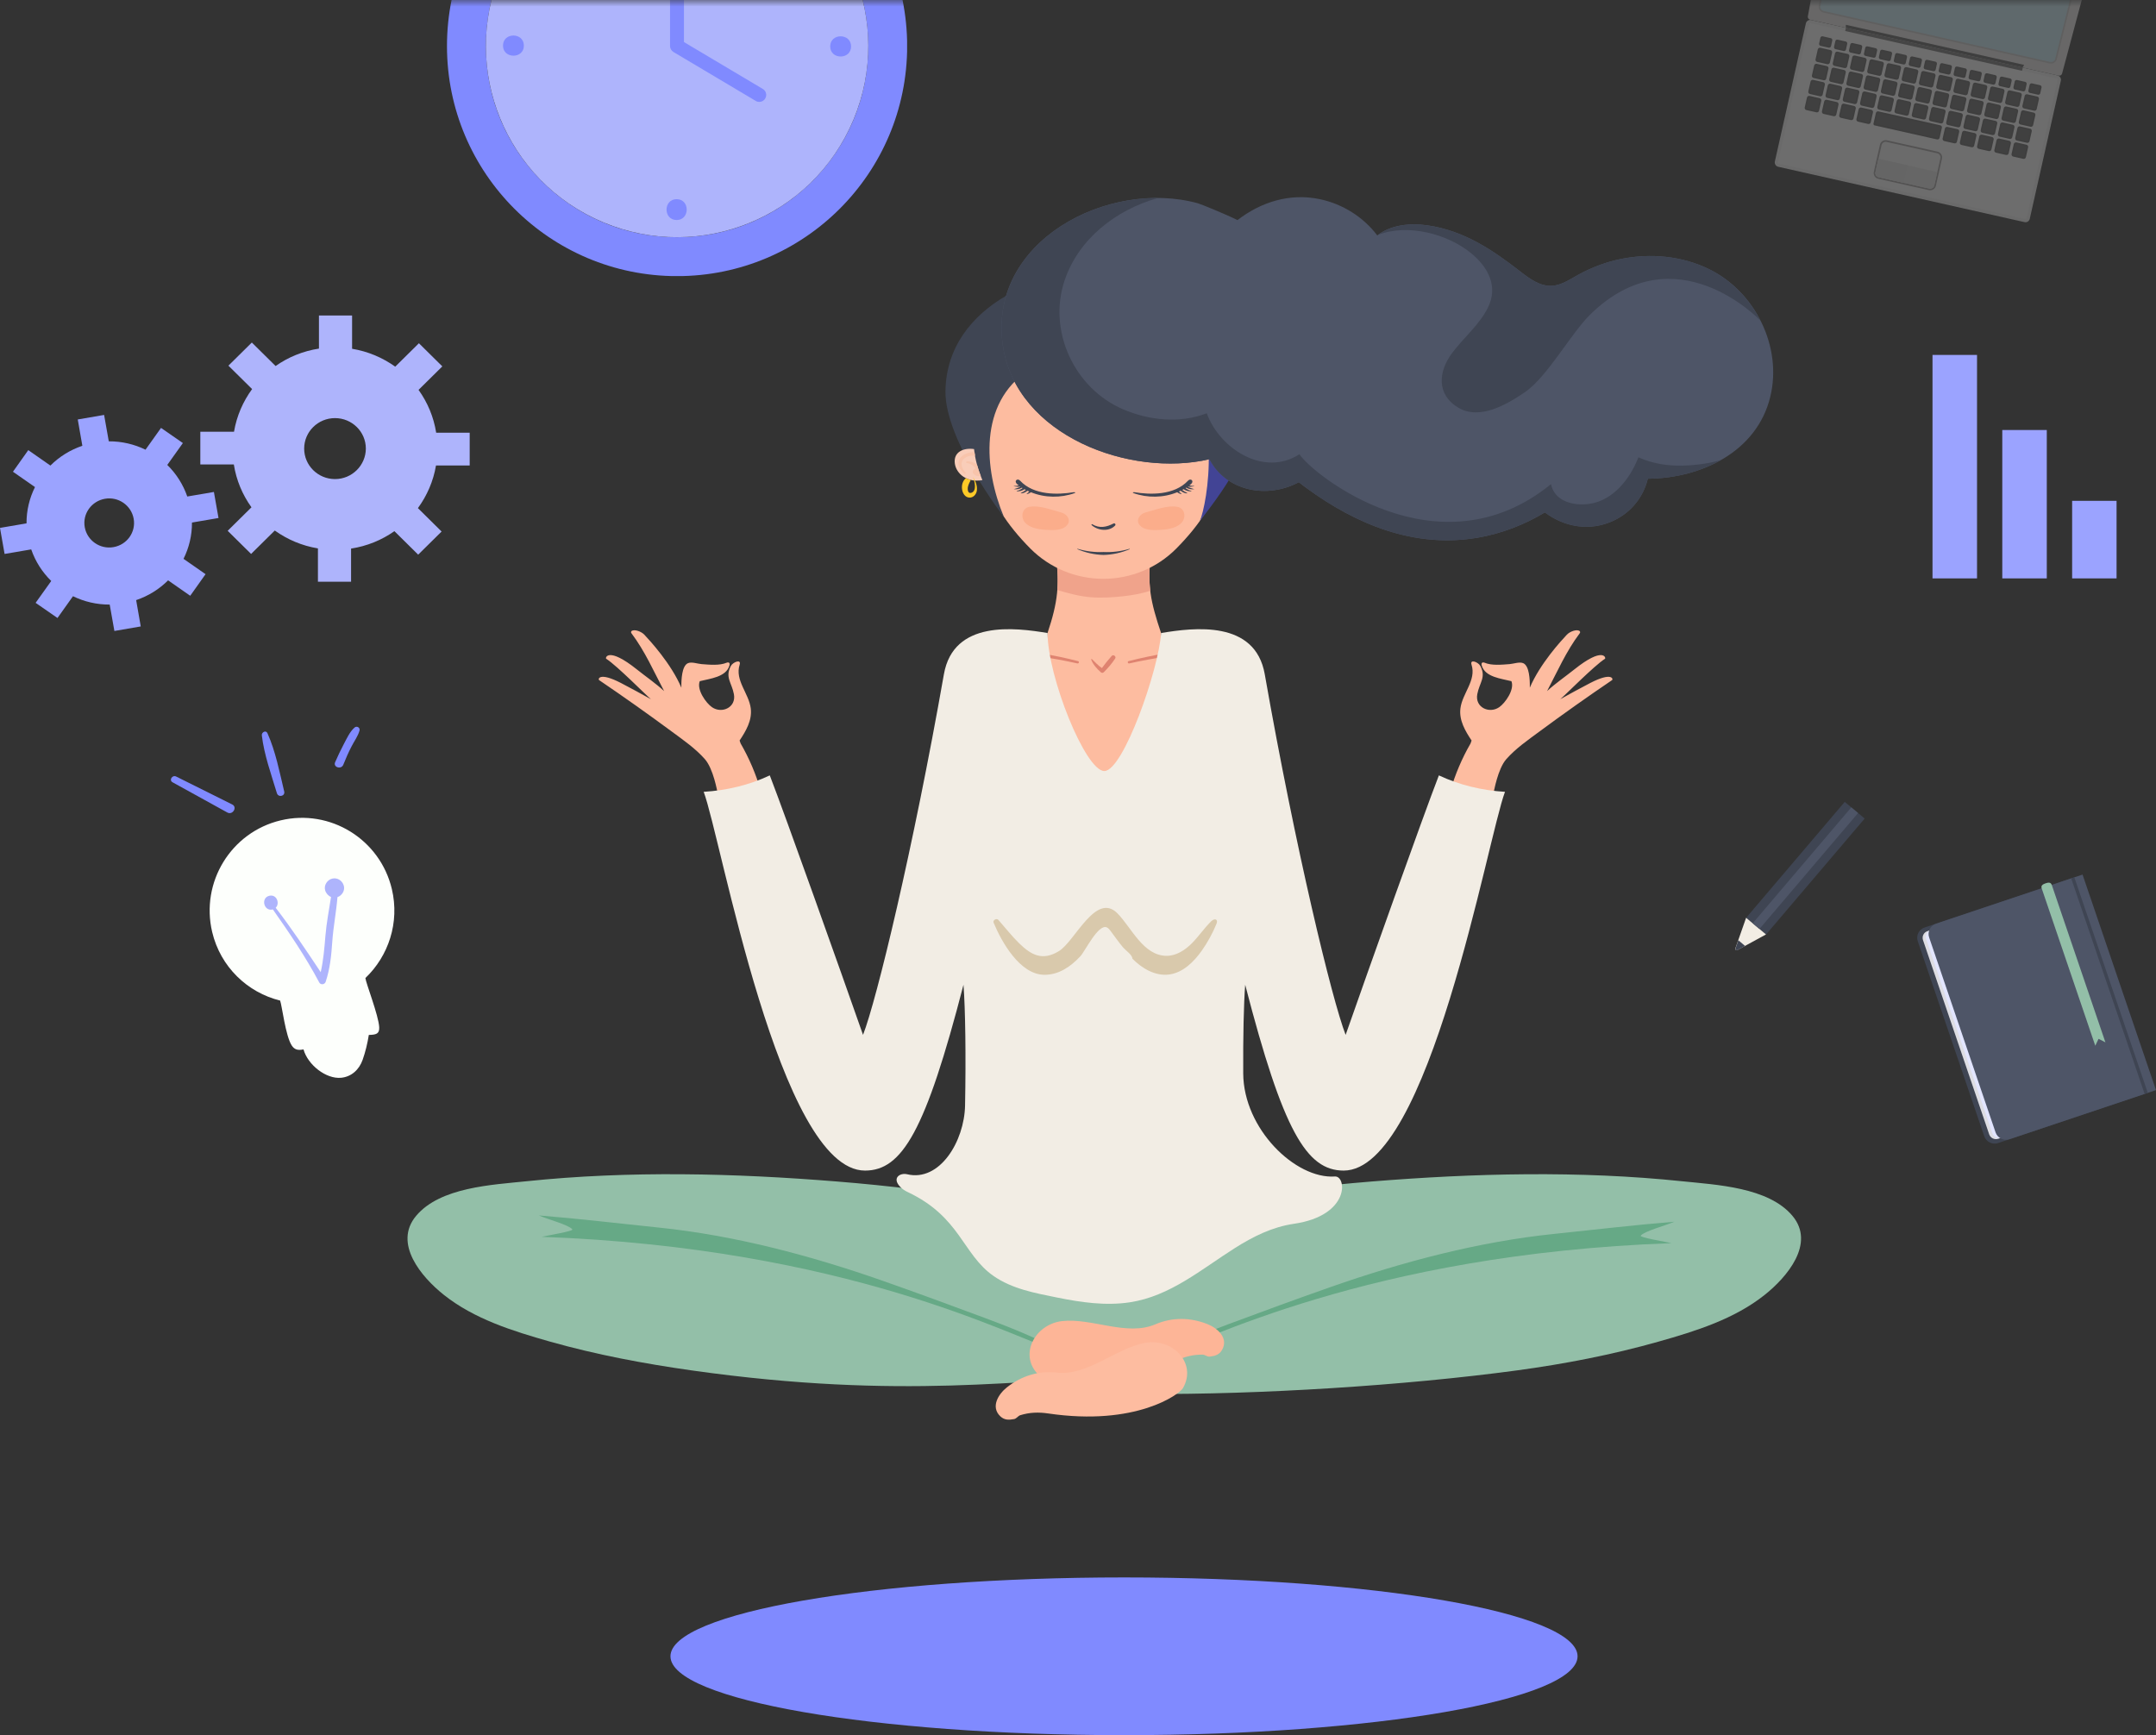 <svg width="164" height="132" viewBox="0 0 164 132" fill="none" xmlns="http://www.w3.org/2000/svg">
<rect x="0" y="0" width="164" height="132" fill="#333333" stroke="none"/>
<mask id="mask0_1006_9019" style="mask-type:alpha" maskUnits="userSpaceOnUse" x="-4" y="0" width="177" height="210">
<rect x="-4" width="176.435" height="210" rx="10" fill="#8E97FD"/>
</mask>
<g mask="url(#mask0_1006_9019)">
<g clip-path="url(#clip0_1006_9019)">
<path d="M150.386 27H147V44H150.386V27Z" fill="#9BA3FF"/>
<path d="M155.693 32.714H152.307V44H155.693V32.714Z" fill="#9BA3FF"/>
<path d="M161.007 38.1H157.621V44H161.007V38.1Z" fill="#9BA3FF"/>
</g>
<g clip-path="url(#clip1_1006_9019)">
<path d="M85.5 132C104.554 132 120 129.314 120 126C120 122.686 104.554 120 85.5 120C66.446 120 51 122.686 51 126C51 129.314 66.446 132 85.5 132Z" fill="#808AFF"/>
</g>
<path d="M79.682 48.156C79.682 48.156 78.33 63.097 83.928 62.871C89.934 62.627 88.319 48.156 88.319 48.156C87.534 45.824 87.221 44.441 87.573 41.994H80.281C80.633 44.441 80.463 45.824 79.682 48.156Z" fill="#FDBCA0"/>
<path d="M80.427 44.884C81.255 45.132 82.088 45.36 82.951 45.432C83.769 45.501 84.609 45.448 85.423 45.36C86.101 45.285 86.824 45.164 87.501 44.939C87.394 44.052 87.41 43.139 87.576 41.99H80.284C80.444 43.116 80.493 44.016 80.427 44.884Z" fill="#F0A38B"/>
<path d="M83.928 44.033C86.009 44.033 88.012 43.211 89.478 41.73C91.223 39.968 92.591 38.004 92.992 35.698C93.506 32.736 92.507 29.777 90.325 27.396H77.529C75.347 29.774 74.347 32.736 74.862 35.698C75.262 38.004 76.633 39.968 78.376 41.73C79.844 43.207 81.847 44.033 83.928 44.033Z" fill="#FDBCA0"/>
<path d="M84.564 49.898C84.3 50.188 84.052 50.505 83.818 50.821C83.534 50.626 83.31 50.388 83.062 50.143C83.039 50.12 82.994 50.143 83.004 50.175C83.144 50.56 83.437 50.873 83.736 51.141C83.801 51.197 83.893 51.203 83.958 51.141C84.274 50.831 84.583 50.469 84.827 50.097C84.931 49.944 84.691 49.758 84.564 49.898Z" fill="#DF8370"/>
<path d="M91.605 49.327C89.66 49.494 87.742 49.81 85.85 50.293C85.736 50.322 85.785 50.495 85.899 50.469C87.781 50.051 89.683 49.768 91.605 49.637C91.806 49.624 91.803 49.311 91.605 49.327Z" fill="#DF8370"/>
<path d="M76.249 49.327C78.193 49.494 80.112 49.81 82.004 50.293C82.118 50.322 82.069 50.495 81.955 50.469C80.073 50.051 78.171 49.768 76.249 49.637C76.05 49.624 76.05 49.311 76.249 49.327Z" fill="#DF8370"/>
<path d="M76.584 22.47C73.865 24.029 71.95 26.486 71.918 29.787C71.885 33.509 76.412 39.437 76.35 39.29C74.845 35.669 74.451 30.684 78.206 28.189C78.581 27.941 79.05 27.797 79.385 27.507C79.375 25.54 78.291 23.635 76.584 22.47Z" fill="#3F4553"/>
<path d="M91.005 22.47C93.724 24.029 95.639 26.486 95.672 29.787C95.704 33.509 93.48 36.82 91.265 39.632C91.829 38.406 93.135 30.681 89.38 28.189C89.005 27.941 88.536 27.797 88.201 27.507C88.214 25.54 89.302 23.635 91.005 22.47Z" fill="#424495"/>
<path d="M130.05 20.5C127.973 19.466 125.546 19.244 123.286 19.704C122.192 19.926 121.156 20.314 120.169 20.839C119.515 21.185 118.851 21.681 118.088 21.739C117.164 21.808 116.353 21.204 115.665 20.669C113.529 19.006 111.357 17.548 108.608 17.146C107.279 16.951 105.794 17.094 104.765 17.91C103.71 16.514 102.137 15.519 100.404 15.153C98.112 14.671 95.933 15.359 94.132 16.742C93.116 16.243 91.338 15.525 91.113 15.463C84.339 13.597 75.09 18.331 76.288 26.313C77.317 33.173 85.99 36.344 91.999 34.935C93.295 37.391 96.402 37.962 98.796 36.683C98.978 36.824 99.16 36.964 99.346 37.101C103.166 39.906 107.612 41.73 112.412 40.901C114.236 40.585 115.942 39.926 117.512 38.98C119.004 40.102 120.967 40.458 122.775 39.59C124.12 38.947 125.022 37.76 125.344 36.416C125.367 36.416 125.39 36.416 125.413 36.416C129.406 36.367 133.639 34.38 134.659 30.188C135.587 26.378 133.522 22.226 130.05 20.5Z" fill="#4E5567"/>
<path d="M111.897 19.257C113.21 20.33 113.988 21.802 113.171 23.423C112.506 24.744 111.311 25.706 110.441 26.877C109.422 28.247 109.246 30.006 110.917 31.007C112.562 31.992 114.623 30.766 115.994 29.836C117.688 28.685 119.505 25.354 120.964 23.925C127.445 17.58 133.88 24.362 133.906 24.385C133.066 22.735 131.724 21.335 130.05 20.5C127.972 19.466 125.546 19.244 123.286 19.704C122.192 19.926 121.156 20.314 120.169 20.839C119.515 21.185 118.85 21.681 118.088 21.739C117.163 21.808 116.352 21.204 115.665 20.669C113.529 19.006 111.357 17.548 108.608 17.146C107.308 16.957 105.859 17.094 104.833 17.864C107.071 16.993 110.103 17.786 111.897 19.257Z" fill="#3F4553"/>
<path d="M129.158 35.339C127.572 35.525 126.087 35.437 124.628 34.788C123.999 36.422 122.713 38.073 120.895 38.331C119.674 38.504 118.231 38.122 117.981 36.827C109.396 43.828 99.772 36.018 98.844 34.553C96.167 36.302 92.793 34.168 91.793 31.438C89.755 32.231 87.403 31.986 85.423 31.134C81.733 29.552 79.688 25.191 80.978 21.342C82.052 18.142 84.915 15.953 88.087 15.062C81.903 15.026 75.262 19.476 76.288 26.313C77.317 33.173 85.987 36.344 91.999 34.935C93.295 37.391 96.402 37.962 98.795 36.683C98.978 36.824 99.16 36.964 99.346 37.101C103.166 39.906 107.611 41.73 112.412 40.901C114.235 40.585 115.942 39.926 117.512 38.98C119.003 40.102 120.967 40.458 122.775 39.59C124.12 38.947 125.022 37.76 125.344 36.416C125.367 36.416 125.39 36.416 125.413 36.416C127.318 36.393 129.275 35.927 130.916 34.994C130.34 35.166 129.741 35.271 129.158 35.339Z" fill="#3F4553"/>
<path d="M81.642 37.447C80.502 37.636 78.649 37.698 77.597 36.569C77.389 36.344 77.105 36.599 77.366 36.824C77.408 36.859 77.451 36.892 77.493 36.925C77.369 36.961 77.239 36.977 77.102 36.967C77.099 36.967 77.099 36.97 77.102 36.974C77.268 37.029 77.438 37.045 77.604 37.013C77.607 37.016 77.61 37.019 77.614 37.019C77.47 37.114 77.298 37.153 77.128 37.209C77.125 37.209 77.125 37.212 77.128 37.215C77.337 37.235 77.555 37.209 77.728 37.098C77.747 37.111 77.766 37.117 77.786 37.13C77.656 37.231 77.509 37.306 77.343 37.346C77.327 37.349 77.33 37.375 77.346 37.375C77.558 37.385 77.76 37.333 77.929 37.215C77.965 37.235 78.004 37.251 78.04 37.27C77.92 37.359 77.796 37.437 77.656 37.502C77.643 37.509 77.649 37.532 77.662 37.532C77.848 37.538 78.011 37.443 78.157 37.333C78.203 37.355 78.249 37.372 78.297 37.391C78.236 37.453 78.164 37.512 78.096 37.571C78.086 37.58 78.096 37.593 78.109 37.593C78.226 37.564 78.333 37.515 78.424 37.447C79.47 37.877 80.694 37.89 81.743 37.512C81.854 37.466 81.769 37.427 81.642 37.447Z" fill="#3F4553"/>
<path d="M86.322 37.447C87.462 37.636 89.315 37.698 90.367 36.569C90.575 36.344 90.859 36.599 90.598 36.824C90.556 36.859 90.513 36.892 90.471 36.925C90.598 36.961 90.725 36.977 90.862 36.967C90.865 36.967 90.865 36.97 90.862 36.974C90.696 37.029 90.526 37.045 90.36 37.013C90.357 37.016 90.354 37.019 90.35 37.019C90.494 37.114 90.666 37.153 90.836 37.209C90.839 37.209 90.839 37.212 90.836 37.215C90.627 37.235 90.409 37.209 90.237 37.098C90.217 37.111 90.198 37.117 90.178 37.13C90.308 37.231 90.455 37.306 90.621 37.346C90.637 37.349 90.634 37.375 90.618 37.375C90.406 37.385 90.204 37.333 90.035 37.215C89.999 37.235 89.96 37.251 89.924 37.27C90.044 37.359 90.168 37.437 90.308 37.502C90.321 37.509 90.315 37.532 90.302 37.532C90.116 37.538 89.953 37.443 89.807 37.333C89.761 37.355 89.716 37.372 89.67 37.391C89.732 37.453 89.803 37.512 89.872 37.571C89.882 37.58 89.872 37.593 89.859 37.593C89.742 37.564 89.634 37.515 89.543 37.447C88.497 37.877 87.273 37.89 86.221 37.512C86.114 37.466 86.195 37.427 86.322 37.447Z" fill="#3F4553"/>
<path d="M84.7 39.825C84.166 40.102 83.635 40.213 83.085 39.88C83.046 39.857 83 39.913 83.036 39.946C83.508 40.366 84.348 40.474 84.821 39.981C84.899 39.897 84.801 39.773 84.7 39.825Z" fill="#3F4553"/>
<path d="M85.921 41.749C85.254 41.948 84.596 42.023 83.945 41.994C83.293 42.023 82.635 41.948 81.968 41.749C81.951 41.743 81.938 41.772 81.955 41.779C82.596 42.053 83.27 42.2 83.945 42.216C84.619 42.2 85.293 42.053 85.934 41.779C85.951 41.772 85.938 41.746 85.921 41.749Z" fill="#3F4553"/>
<path d="M80.883 39.045C80.828 39.019 80.769 38.996 80.71 38.98C79.965 38.787 79.082 38.422 78.304 38.556C77.753 38.65 77.626 39.319 77.939 39.714C78.274 40.138 78.932 40.259 79.44 40.298C79.952 40.337 80.753 40.392 81.134 39.991C81.479 39.629 81.245 39.221 80.883 39.045Z" fill="#FBAD8B"/>
<path d="M86.979 39.045C87.035 39.019 87.093 38.996 87.152 38.98C87.898 38.787 88.78 38.422 89.559 38.556C90.109 38.65 90.236 39.319 89.924 39.714C89.588 40.138 88.93 40.259 88.422 40.298C87.911 40.337 87.11 40.392 86.729 39.991C86.383 39.629 86.621 39.221 86.979 39.045Z" fill="#FBAD8B"/>
<path d="M74.093 34.162C73.321 34.047 72.494 34.367 72.634 35.284C72.745 36.014 73.53 36.742 74.728 36.523C74.403 35.767 74.178 34.971 74.093 34.162Z" fill="#F9CDB9"/>
<path d="M73.347 34.879C73.559 34.703 73.888 34.625 74.171 34.671C74.155 34.583 74.145 34.491 74.132 34.403C73.745 34.367 73.289 34.527 73.067 34.808C72.722 35.248 72.983 35.737 73.364 36.038C73.419 36.083 73.497 36.011 73.445 35.956C73.168 35.662 72.976 35.189 73.347 34.879Z" fill="#F8C4AB"/>
<path d="M74.324 35.369C74.123 35.186 73.859 35.085 73.556 35.098C73.487 35.101 73.461 35.215 73.54 35.225C73.816 35.264 74.054 35.408 74.201 35.63C74.031 35.721 73.907 35.92 74.08 36.083C74.217 36.214 74.419 36.243 74.611 36.223C74.504 35.943 74.403 35.659 74.324 35.369Z" fill="#F8C4AB"/>
<path d="M74.025 36.311C74.022 36.308 74.015 36.311 74.019 36.315C74.142 36.621 74.318 37.339 73.895 37.486C73.611 37.584 73.585 37.218 73.628 37.026C73.667 36.85 73.764 36.667 73.846 36.51C73.846 36.51 73.65 36.468 73.471 36.377C73.227 36.585 73.139 36.895 73.181 37.221C73.221 37.518 73.409 37.845 73.745 37.854C74.044 37.864 74.26 37.606 74.305 37.332C74.357 36.977 74.214 36.602 74.025 36.311Z" fill="#FDCA27"/>
<path d="M136.345 92.492C134.515 90.309 130.555 90.133 127.956 89.862C120.143 89.047 112.132 89.249 104.315 89.882C100.424 90.198 96.551 90.671 92.695 91.294C89.904 91.748 86.788 92.064 84 92.958C81.212 92.064 78.096 91.745 75.305 91.294C71.452 90.668 67.576 90.195 63.684 89.882C55.868 89.249 47.853 89.047 40.044 89.862C37.448 90.133 33.485 90.309 31.655 92.492C29.886 94.599 32.068 97.153 33.749 98.494C36.071 100.347 39.018 101.26 41.832 102.06C45.365 103.058 48.98 103.736 52.615 104.252C68.882 106.548 77.715 104.855 86.218 104.751C86.543 105.165 86.85 105.596 87.13 106.043C95.75 106.098 106.823 105.41 115.382 104.252C119.02 103.759 122.631 103.061 126.165 102.06C128.982 101.264 131.926 100.35 134.248 98.494C135.928 97.153 138.111 94.599 136.345 92.492Z" fill="#93BFA8"/>
<path d="M124.803 94.002C125.074 93.656 126.712 93.229 127.357 92.942C124.318 93.187 121.267 93.552 118.235 93.865C112.467 94.459 106.693 95.989 101.228 97.904C98.613 98.82 96.004 99.783 93.405 100.748C91.347 101.512 89.312 102.347 87.38 103.387C87.677 103.296 87.973 103.205 88.269 103.117C91.35 102.21 103.905 95.408 127.152 94.57C126.614 94.452 124.699 94.136 124.803 94.002Z" fill="#66A986"/>
<path d="M43.538 93.523C43.268 93.177 41.63 92.749 40.985 92.462C44.024 92.707 47.075 93.072 50.107 93.385C55.875 93.979 61.649 95.509 67.114 97.424C69.729 98.341 72.338 99.303 74.936 100.269C76.995 101.032 79.03 101.867 80.961 102.908C80.665 102.816 80.369 102.725 80.072 102.637C76.992 101.73 64.437 94.928 41.19 94.09C41.724 93.973 43.639 93.656 43.538 93.523Z" fill="#66A986"/>
<path d="M91.859 100.735C90.549 100.21 89.165 100.197 87.892 100.742C85.716 101.678 83.049 100.243 80.789 100.5C78.708 100.739 77.441 103.11 79.034 104.624C79.418 104.989 83.28 106.392 89.4 103.534C90.071 103.221 90.725 103.042 91.484 103.051C91.66 103.055 91.826 103.221 92.012 103.201C92.409 103.152 92.735 103.081 92.956 102.696C93.477 101.789 92.608 101.035 91.859 100.735Z" fill="#FDB597"/>
<path d="M76.584 105.547C77.688 104.669 79.014 104.258 80.385 104.418C82.736 104.692 84.882 102.552 87.123 102.151C89.185 101.782 91.077 103.691 89.983 105.602C89.719 106.062 86.416 108.512 79.737 107.527C79.004 107.419 78.327 107.436 77.604 107.661C77.438 107.713 77.324 107.922 77.138 107.954C76.744 108.023 76.412 108.046 76.089 107.742C75.334 107.021 75.953 106.049 76.584 105.547Z" fill="#FDBCA0"/>
<path d="M120.967 51.956C120.214 52.345 119.423 52.782 118.684 53.19C119.075 52.87 121.243 50.658 122.087 50.113C122.178 50.055 121.963 49.158 119.745 50.932C119.084 51.461 118.303 51.996 117.681 52.573C118.472 51.069 119.133 49.546 120.169 48.169C120.211 48.114 120.198 48.052 120.162 48.009C119.951 47.843 119.42 48.032 119.182 48.287C118.759 48.737 117.15 50.479 116.368 52.315C116.381 51.686 116.326 50.665 115.88 50.456C115.6 50.322 115.134 50.498 114.834 50.521C114.245 50.564 113.473 50.648 112.923 50.413C112.841 50.381 112.636 50.355 112.711 50.626C112.962 51.513 114.199 51.624 114.968 51.819C115.228 52.452 114.496 53.49 114.033 53.803C113.281 54.315 112.183 53.813 112.372 52.808C112.538 51.924 113.066 51.523 112.6 50.655C112.447 50.368 111.789 50.107 111.936 50.57C112.314 51.754 111.229 52.749 111.089 53.894C110.978 54.801 111.457 55.607 111.939 56.334C111.91 56.409 111.887 56.484 111.861 56.556C111.206 57.691 110.698 58.889 110.33 60.141C111.17 60.419 113.639 60.242 113.629 60.223C113.639 60.242 113.926 58.487 114.583 57.747C115.303 56.934 116.209 56.308 117.075 55.669C118.895 54.322 120.745 53.014 122.621 51.741C122.729 51.673 122.641 51.092 120.967 51.956Z" fill="#FDBCA0"/>
<path d="M47.231 51.956C47.984 52.345 48.775 52.782 49.514 53.19C49.123 52.87 46.955 50.658 46.111 50.113C46.02 50.055 46.235 49.158 48.453 50.932C49.114 51.461 49.895 51.996 50.517 52.573C49.726 51.069 49.065 49.546 48.029 48.169C47.987 48.114 48 48.052 48.036 48.009C48.248 47.843 48.778 48.032 49.016 48.287C49.439 48.737 51.048 50.479 51.83 52.315C51.817 51.686 51.872 50.665 52.318 50.456C52.598 50.322 53.064 50.498 53.364 50.521C53.953 50.564 54.725 50.648 55.276 50.413C55.357 50.381 55.562 50.355 55.487 50.626C55.236 51.513 53.999 51.624 53.23 51.819C52.97 52.452 53.703 53.49 54.165 53.803C54.917 54.315 56.015 53.813 55.826 52.808C55.66 51.924 55.132 51.523 55.598 50.655C55.751 50.368 56.409 50.107 56.262 50.57C55.885 51.754 56.969 52.749 57.109 53.894C57.22 54.801 56.741 55.607 56.259 56.334C56.288 56.409 56.311 56.484 56.337 56.556C56.992 57.691 57.5 58.889 57.868 60.141C57.028 60.419 54.559 60.242 54.569 60.223C54.559 60.242 54.272 58.487 53.614 57.747C52.895 56.934 51.989 56.308 51.123 55.669C49.303 54.322 47.453 53.014 45.577 51.741C45.469 51.673 45.557 51.092 47.231 51.956Z" fill="#FDBCA0"/>
<path d="M109.451 58.986C108.23 62.141 104.088 73.787 102.358 78.726C101.329 76.083 98.548 64.61 96.206 51.291C95.477 47.151 90.816 47.742 88.322 48.156C88.143 50.935 85.449 58.641 84.003 58.657C82.557 58.641 79.691 51.48 79.685 48.156C77.194 47.742 72.53 47.151 71.8 51.291C69.456 64.61 66.677 76.087 65.648 78.726C63.916 73.787 59.776 62.141 58.555 58.986C56.989 59.727 55.256 60.135 53.527 60.236C54.865 63.801 59.285 89.05 65.798 89.05C68.622 89.05 70.41 86.046 73.289 74.915C73.432 76.775 73.481 80.347 73.409 84.102C73.357 86.806 71.491 89.931 68.993 89.328C68.488 89.207 67.83 89.588 68.456 90.267C68.625 90.453 68.843 90.59 69.068 90.694C73.058 92.586 73.214 95.415 75.568 97.062C76.992 98.057 78.744 98.37 80.414 98.709C82.225 99.075 84.091 99.349 85.935 99.072C88.999 98.612 91.38 96.56 93.917 94.955C95.334 94.058 96.773 93.34 98.437 93.095C102.72 92.466 102.436 89.438 101.541 89.5C98.541 89.706 94.591 85.876 94.568 81.662C94.552 78.856 94.607 76.367 94.718 74.915C97.597 86.046 99.385 89.05 102.208 89.05C108.722 89.05 113.141 63.801 114.48 60.236C112.75 60.135 111.018 59.724 109.451 58.986Z" fill="#F2EDE4"/>
<path d="M92.22 70.012C92.188 70.035 92.162 70.058 92.135 70.081C91.605 70.6 91.191 71.223 90.67 71.751C90.149 72.276 89.475 72.717 88.736 72.713C86.961 72.704 86.072 70.57 85.003 69.484C83.362 67.82 81.769 71.611 80.548 72.355C79.294 73.118 78.444 72.658 77.519 71.754C76.953 71.2 76.471 70.577 75.946 69.983C75.81 69.826 75.497 69.993 75.582 70.195C76.194 71.67 77.578 74.116 79.405 74.155C80.525 74.178 81.444 73.535 82.18 72.746C82.541 72.358 83.538 70.273 84.186 70.547C84.306 70.6 84.391 70.707 84.472 70.812C84.795 71.236 85.094 71.683 85.44 72.087C85.619 72.296 86.137 72.642 86.137 72.929C86.869 73.676 87.876 74.263 88.915 74.136C89.976 74.005 90.817 73.173 91.432 72.296C91.868 71.673 92.237 71.001 92.526 70.296C92.569 70.195 92.605 70.068 92.53 69.986C92.448 69.901 92.324 69.941 92.22 70.012Z" fill="#D9C9AC"/>
<g clip-path="url(#clip2_1006_9019)">
<path d="M151.99 86.955L163.135 83.22L157.548 66.82L146.403 70.555C145.966 70.701 145.729 71.171 145.88 71.604L150.933 86.433C151.08 86.866 151.553 87.101 151.99 86.955Z" fill="#3F4553"/>
<path d="M151.998 86.632L163.421 82.803L158.038 67.006L146.615 70.835C146.333 70.928 146.182 71.231 146.276 71.515L151.312 86.296C151.41 86.575 151.716 86.725 151.998 86.632Z" fill="#DDDDE3"/>
<path d="M152.239 86.551L163.662 82.722L158.279 66.925L146.856 70.754C146.574 70.847 146.423 71.151 146.517 71.434L151.553 86.215C151.651 86.494 151.957 86.648 152.239 86.551Z" fill="#E2E5FF"/>
<path d="M152.855 86.664L164 82.928L158.413 66.532L147.268 70.268C146.831 70.414 146.594 70.883 146.745 71.316L151.798 86.146C151.945 86.579 152.418 86.809 152.855 86.664Z" fill="#4E5567"/>
<path d="M157.789 66.742L157.549 66.822L163.136 83.222L163.376 83.142L157.789 66.742Z" fill="#3F4553"/>
<path d="M159.381 79.553L159.63 79.027L160.152 79.294L156.071 67.318C155.997 67.107 155.814 67.123 155.602 67.196C155.389 67.269 155.23 67.366 155.304 67.577L159.381 79.553Z" fill="#93BFA8"/>
<path d="M134.338 71.09L141.84 62.27L140.323 61.002L132.822 69.822L134.338 71.09Z" fill="#3F4553"/>
<path d="M132.821 69.819L134.335 71.086L132.147 72.28C132.074 72.32 131.976 72.235 132 72.158L132.821 69.819Z" fill="#F2EDE4"/>
<path d="M132.151 72.284L132.743 71.96L132.229 71.527L132.009 72.158C131.98 72.235 132.078 72.32 132.151 72.284Z" fill="#3F4553"/>
<path d="M133.836 70.67L141.337 61.85L140.822 61.419L133.321 70.24L133.836 70.67Z" fill="#4E5567"/>
</g>
<g clip-path="url(#clip3_1006_9019)">
<path d="M51.503 -14C41.834 -14 34 -6.166 34 3.503C34 13.166 41.834 21.006 51.503 21.006C61.166 21.006 69.005 13.172 69.005 3.503C69 -6.166 61.166 -14 51.503 -14ZM51.503 18.045C43.471 18.045 36.96 11.535 36.96 3.503C36.96 -4.529 43.471 -11.04 51.503 -11.04C59.535 -11.04 66.045 -4.529 66.045 3.503C66.045 11.535 59.535 18.045 51.503 18.045Z" fill="#808AFF"/>
<path d="M64.921 9.11C68.019 1.7 64.524 -6.819 57.114 -9.918C49.705 -13.016 41.186 -9.521 38.087 -2.111C34.989 5.299 38.484 13.818 45.894 16.916C53.303 20.015 61.822 16.52 64.921 9.11Z" fill="#AEB4FC"/>
<path d="M64.738 3.53C64.738 2.51 63.151 2.504 63.151 3.53C63.151 4.555 64.738 4.555 64.738 3.53Z" fill="#808AFF"/>
<path d="M51.469 16.738C52.489 16.738 52.494 15.151 51.469 15.151C50.449 15.151 50.444 16.738 51.469 16.738Z" fill="#808AFF"/>
<path d="M38.262 3.47C38.262 4.49 39.849 4.495 39.849 3.47C39.849 2.45 38.262 2.444 38.262 3.47Z" fill="#808AFF"/>
<path d="M57.754 7.753C57.661 7.753 57.567 7.731 57.484 7.676L51.227 3.955C51.068 3.861 50.968 3.685 50.968 3.497V-6.503C50.968 -6.795 51.205 -7.032 51.498 -7.032C51.79 -7.032 52.027 -6.795 52.027 -6.503V3.2L58.025 6.766C58.278 6.915 58.361 7.24 58.206 7.494C58.113 7.659 57.936 7.753 57.754 7.753Z" fill="#808AFF"/>
</g>
<path d="M16.621 39.407L16.271 37.425L14.246 37.771C13.925 36.846 13.401 36.031 12.724 35.369L13.911 33.705L12.249 32.552L11.069 34.209C10.217 33.795 9.267 33.567 8.275 33.574L7.919 31.565L5.915 31.91L6.264 33.912C5.328 34.23 4.504 34.747 3.834 35.417L2.151 34.243L0.985 35.886L2.661 37.053C2.242 37.895 2.011 38.834 2.018 39.814L0 40.159L0.349 42.14L2.374 41.795C2.696 42.72 3.219 43.534 3.897 44.197L2.71 45.86L4.372 47.013L5.552 45.356C6.404 45.771 7.354 45.998 8.345 45.992L8.701 48L10.706 47.655L10.357 45.653C11.292 45.336 12.116 44.818 12.787 44.149L14.47 45.322L15.636 43.679L13.96 42.513C14.379 41.671 14.609 40.732 14.602 39.752L16.621 39.407ZM8.632 41.622C7.605 41.802 6.627 41.118 6.446 40.104C6.264 39.089 6.956 38.123 7.982 37.943C9.009 37.764 9.986 38.447 10.168 39.462C10.35 40.476 9.665 41.443 8.632 41.622Z" fill="#9BA3FF"/>
<path d="M35.728 35.41V32.918H33.179C32.99 31.717 32.522 30.613 31.838 29.66L33.647 27.872L31.866 26.112L30.064 27.893C29.107 27.21 27.997 26.733 26.782 26.533V24H24.261V26.519C23.046 26.706 21.922 27.168 20.965 27.845L19.156 26.057L17.375 27.817L19.177 29.598C18.486 30.544 18.004 31.641 17.801 32.842H15.238V35.334H17.787C17.976 36.535 18.444 37.639 19.128 38.592L17.319 40.38L19.1 42.14L20.902 40.359C21.859 41.042 22.969 41.519 24.184 41.719V44.252H26.705V41.733C27.92 41.546 29.038 41.084 30.001 40.407L31.81 42.195L33.591 40.435L31.789 38.654C32.48 37.708 32.962 36.611 33.165 35.41H35.728V35.41ZM25.483 36.445C24.191 36.445 23.137 35.41 23.137 34.126C23.137 32.849 24.184 31.807 25.483 31.807C26.775 31.807 27.829 32.842 27.829 34.126C27.823 35.403 26.775 36.445 25.483 36.445Z" fill="#AEB4FC"/>
<g opacity="0.3">
<path d="M153.995 16.897L135.266 12.688C135.082 12.648 134.966 12.464 135.009 12.281L137.367 1.781C137.407 1.597 137.591 1.48 137.774 1.524L156.503 5.736C156.687 5.776 156.803 5.96 156.76 6.143L154.398 16.644C154.358 16.824 154.178 16.941 153.995 16.897Z" fill="#ECECEC"/>
<path d="M135.319 12.441C135.269 12.431 135.239 12.381 135.253 12.334L137.614 1.834C137.624 1.784 137.674 1.754 137.721 1.767L156.45 5.98C156.5 5.99 156.53 6.04 156.517 6.087L154.155 16.587C154.145 16.637 154.095 16.667 154.048 16.654L135.319 12.441Z" fill="#F5F4F5"/>
<path d="M153.867 5.141L140.414 2.115L140.359 2.359L153.812 5.385L153.867 5.141Z" fill="#706F6E"/>
<path d="M139.105 3.625L138.485 3.485C138.408 3.468 138.358 3.391 138.375 3.311L138.471 2.874C138.488 2.798 138.565 2.748 138.645 2.764L139.265 2.905C139.342 2.921 139.392 2.998 139.375 3.078L139.279 3.515C139.259 3.592 139.182 3.642 139.105 3.625Z" fill="#585857"/>
<path d="M138.511 3.362C138.501 3.358 138.494 3.348 138.498 3.338L138.594 2.901C138.598 2.891 138.608 2.885 138.618 2.888L139.238 3.028C139.248 3.031 139.255 3.041 139.252 3.051L139.155 3.488C139.152 3.498 139.142 3.505 139.132 3.502L138.511 3.362Z" fill="#5E5E5D"/>
<path d="M140.242 3.879L139.622 3.738C139.545 3.722 139.495 3.645 139.512 3.565L139.609 3.128C139.625 3.051 139.702 3.001 139.782 3.018L140.402 3.158C140.479 3.175 140.529 3.252 140.512 3.332L140.416 3.768C140.396 3.849 140.319 3.895 140.242 3.879Z" fill="#585857"/>
<path d="M139.649 3.618C139.639 3.615 139.632 3.605 139.635 3.595L139.732 3.158C139.735 3.148 139.745 3.141 139.755 3.145L140.376 3.285C140.386 3.288 140.392 3.298 140.389 3.308L140.292 3.745C140.289 3.755 140.279 3.762 140.269 3.758L139.649 3.618Z" fill="#5E5E5D"/>
<path d="M141.38 4.135L140.759 3.995C140.683 3.979 140.633 3.902 140.649 3.822L140.746 3.385C140.763 3.308 140.839 3.258 140.92 3.275L141.54 3.415C141.617 3.432 141.667 3.508 141.65 3.588L141.553 4.025C141.533 4.102 141.457 4.152 141.38 4.135Z" fill="#585857"/>
<path d="M140.786 3.872C140.776 3.869 140.769 3.859 140.773 3.849L140.87 3.412C140.873 3.402 140.883 3.395 140.893 3.398L141.513 3.538C141.523 3.542 141.53 3.552 141.527 3.562L141.43 3.999C141.427 4.009 141.417 4.015 141.407 4.012L140.786 3.872Z" fill="#5E5E5D"/>
<path d="M142.517 4.389L141.897 4.249C141.82 4.232 141.77 4.155 141.787 4.075L141.884 3.638C141.9 3.561 141.977 3.511 142.057 3.528L142.677 3.668C142.754 3.685 142.804 3.762 142.787 3.842L142.691 4.279C142.671 4.359 142.594 4.409 142.517 4.389Z" fill="#585857"/>
<path d="M141.924 4.129C141.914 4.125 141.907 4.115 141.91 4.105L142.007 3.668C142.01 3.658 142.02 3.652 142.03 3.655L142.651 3.795C142.661 3.798 142.667 3.808 142.664 3.818L142.567 4.255C142.564 4.265 142.554 4.272 142.544 4.269L141.924 4.129Z" fill="#5E5E5D"/>
<path d="M143.651 4.646L143.031 4.506C142.954 4.489 142.904 4.412 142.921 4.332L143.018 3.895C143.034 3.818 143.111 3.768 143.191 3.785L143.811 3.925C143.888 3.942 143.938 4.019 143.921 4.099L143.825 4.536C143.808 4.616 143.731 4.662 143.651 4.646Z" fill="#585857"/>
<path d="M143.061 4.386C143.051 4.382 143.044 4.372 143.048 4.362L143.145 3.925C143.148 3.915 143.158 3.909 143.168 3.912L143.788 4.052C143.798 4.055 143.805 4.065 143.802 4.075L143.705 4.512C143.702 4.522 143.692 4.529 143.682 4.526L143.061 4.386Z" fill="#5E5E5D"/>
<path d="M144.789 4.902L144.168 4.762C144.092 4.746 144.042 4.669 144.058 4.589L144.155 4.152C144.172 4.075 144.248 4.025 144.329 4.042L144.949 4.182C145.026 4.199 145.076 4.275 145.059 4.355L144.962 4.792C144.946 4.869 144.869 4.919 144.789 4.902Z" fill="#585857"/>
<path d="M144.198 4.639C144.188 4.636 144.182 4.626 144.185 4.616L144.282 4.179C144.285 4.169 144.295 4.162 144.305 4.165L144.925 4.305C144.935 4.309 144.942 4.319 144.939 4.329L144.842 4.766C144.839 4.776 144.829 4.782 144.819 4.779L144.198 4.639Z" fill="#5E5E5D"/>
<path d="M145.926 5.156L145.306 5.016C145.229 4.999 145.179 4.922 145.196 4.842L145.293 4.405C145.309 4.329 145.386 4.279 145.466 4.295L146.086 4.435C146.163 4.452 146.213 4.529 146.196 4.609L146.1 5.046C146.083 5.126 146.003 5.176 145.926 5.156Z" fill="#585857"/>
<path d="M145.336 4.896C145.326 4.893 145.319 4.883 145.322 4.872L145.419 4.436C145.422 4.426 145.432 4.419 145.442 4.422L146.063 4.562C146.073 4.566 146.08 4.576 146.076 4.586L145.979 5.023C145.976 5.033 145.966 5.039 145.956 5.036L145.336 4.896Z" fill="#5E5E5D"/>
<path d="M147.064 5.413L146.443 5.273C146.367 5.256 146.317 5.179 146.333 5.099L146.43 4.662C146.447 4.586 146.523 4.536 146.604 4.552L147.224 4.692C147.301 4.709 147.351 4.786 147.334 4.866L147.237 5.303C147.217 5.383 147.141 5.43 147.064 5.413Z" fill="#585857"/>
<path d="M146.473 5.153C146.463 5.149 146.457 5.139 146.46 5.129L146.557 4.692C146.56 4.682 146.57 4.676 146.58 4.679L147.2 4.819C147.21 4.822 147.217 4.832 147.214 4.842L147.117 5.279C147.114 5.289 147.104 5.296 147.094 5.293L146.473 5.153Z" fill="#5E5E5D"/>
<path d="M148.201 5.67L147.581 5.53C147.504 5.513 147.454 5.436 147.471 5.356L147.568 4.919C147.584 4.842 147.661 4.792 147.741 4.809L148.362 4.949C148.438 4.966 148.488 5.043 148.472 5.123L148.375 5.56C148.355 5.636 148.278 5.686 148.201 5.67Z" fill="#585857"/>
<path d="M147.607 5.406C147.597 5.403 147.591 5.393 147.594 5.383L147.691 4.946C147.694 4.936 147.704 4.929 147.714 4.933L148.334 5.073C148.344 5.076 148.351 5.086 148.348 5.096L148.251 5.533C148.248 5.543 148.238 5.55 148.228 5.546L147.607 5.406Z" fill="#5E5E5D"/>
<path d="M149.338 5.923L148.718 5.783C148.641 5.766 148.591 5.69 148.608 5.61L148.705 5.173C148.721 5.096 148.798 5.046 148.878 5.063L149.499 5.203C149.575 5.219 149.625 5.296 149.609 5.376L149.512 5.813C149.492 5.893 149.415 5.943 149.338 5.923Z" fill="#585857"/>
<path d="M148.745 5.663C148.735 5.66 148.728 5.65 148.731 5.64L148.828 5.203C148.831 5.193 148.841 5.186 148.851 5.189L149.472 5.33C149.482 5.333 149.489 5.343 149.485 5.353L149.388 5.79C149.385 5.8 149.375 5.807 149.365 5.803L148.745 5.663Z" fill="#5E5E5D"/>
<path d="M150.476 6.18L149.856 6.04C149.779 6.023 149.729 5.946 149.746 5.866L149.842 5.429C149.859 5.353 149.936 5.303 150.016 5.319L150.636 5.459C150.713 5.476 150.763 5.553 150.746 5.633L150.649 6.07C150.629 6.15 150.553 6.197 150.476 6.18Z" fill="#585857"/>
<path d="M149.882 5.92C149.872 5.916 149.865 5.906 149.868 5.896L149.965 5.46C149.969 5.45 149.979 5.443 149.989 5.446L150.609 5.586C150.619 5.59 150.626 5.6 150.622 5.61L150.526 6.047C150.522 6.057 150.512 6.063 150.502 6.06L149.882 5.92Z" fill="#5E5E5D"/>
<path d="M151.613 6.437L150.993 6.297C150.916 6.28 150.866 6.203 150.883 6.123L150.979 5.686C150.996 5.61 151.073 5.56 151.153 5.576L151.773 5.716C151.85 5.733 151.9 5.81 151.883 5.89L151.786 6.327C151.766 6.404 151.69 6.454 151.613 6.437Z" fill="#585857"/>
<path d="M151.019 6.173C151.009 6.17 151.003 6.16 151.006 6.15L151.103 5.713C151.106 5.703 151.116 5.696 151.126 5.7L151.746 5.84C151.756 5.843 151.763 5.853 151.76 5.863L151.663 6.3C151.66 6.31 151.65 6.317 151.64 6.313L151.019 6.173Z" fill="#5E5E5D"/>
<path d="M152.751 6.69L152.13 6.55C152.053 6.534 152.003 6.457 152.02 6.377L152.117 5.94C152.134 5.863 152.21 5.813 152.29 5.83L152.911 5.97C152.987 5.986 153.037 6.063 153.021 6.143L152.924 6.58C152.904 6.66 152.827 6.71 152.751 6.69Z" fill="#585857"/>
<path d="M152.157 6.43C152.147 6.427 152.14 6.417 152.144 6.407L152.24 5.97C152.244 5.96 152.254 5.953 152.264 5.957L152.884 6.097C152.894 6.1 152.901 6.11 152.897 6.12L152.801 6.557C152.797 6.567 152.787 6.574 152.777 6.57L152.157 6.43Z" fill="#5E5E5D"/>
<path d="M153.888 6.947L153.268 6.807C153.191 6.79 153.141 6.714 153.158 6.633L153.254 6.197C153.271 6.12 153.348 6.07 153.428 6.086L154.048 6.227C154.125 6.243 154.175 6.32 154.158 6.4L154.062 6.837C154.042 6.917 153.965 6.964 153.888 6.947Z" fill="#585857"/>
<path d="M153.294 6.687C153.284 6.684 153.278 6.674 153.281 6.664L153.378 6.227C153.381 6.217 153.391 6.21 153.401 6.213L154.022 6.354C154.032 6.357 154.038 6.367 154.035 6.377L153.938 6.814C153.935 6.824 153.925 6.831 153.915 6.827L153.294 6.687Z" fill="#5E5E5D"/>
<path d="M155.022 7.204L154.402 7.064C154.325 7.047 154.275 6.97 154.292 6.89L154.388 6.453C154.405 6.377 154.482 6.327 154.562 6.343L155.182 6.483C155.259 6.5 155.309 6.577 155.292 6.657L155.195 7.094C155.179 7.171 155.102 7.221 155.022 7.204Z" fill="#585857"/>
<path d="M154.432 6.94C154.422 6.937 154.415 6.927 154.419 6.917L154.515 6.48C154.519 6.47 154.529 6.464 154.539 6.467L155.159 6.607C155.169 6.61 155.176 6.62 155.172 6.63L155.076 7.067C155.072 7.077 155.062 7.084 155.052 7.081L154.432 6.94Z" fill="#5E5E5D"/>
<path d="M138.471 3.635L139.238 3.809C139.325 3.829 139.382 3.915 139.362 4.005L139.192 4.759C139.172 4.846 139.085 4.903 138.995 4.883L138.228 4.709C138.141 4.689 138.084 4.602 138.104 4.512L138.274 3.759C138.294 3.672 138.381 3.615 138.471 3.635Z" fill="#585857"/>
<path d="M138.258 4.585C138.238 4.582 138.225 4.559 138.228 4.539L138.398 3.785C138.401 3.765 138.425 3.752 138.445 3.755L139.212 3.928C139.232 3.932 139.245 3.955 139.242 3.975L139.072 4.729C139.068 4.749 139.045 4.762 139.025 4.759L138.258 4.585Z" fill="#5E5E5D"/>
<path d="M139.782 3.932L140.549 4.105C140.636 4.125 140.692 4.212 140.672 4.302L140.502 5.056C140.482 5.142 140.396 5.199 140.305 5.179L139.538 5.006C139.452 4.986 139.395 4.899 139.415 4.809L139.585 4.055C139.605 3.965 139.692 3.912 139.782 3.932Z" fill="#585857"/>
<path d="M139.569 4.882C139.549 4.879 139.535 4.856 139.539 4.836L139.709 4.082C139.712 4.062 139.735 4.048 139.755 4.052L140.523 4.225C140.543 4.229 140.556 4.252 140.553 4.272L140.382 5.026C140.379 5.046 140.356 5.059 140.336 5.056L139.569 4.882Z" fill="#5E5E5D"/>
<path d="M141.093 4.225L141.861 4.399C141.947 4.419 142.004 4.506 141.984 4.596L141.814 5.35C141.794 5.436 141.707 5.493 141.617 5.473L140.85 5.3C140.763 5.28 140.706 5.193 140.726 5.103L140.897 4.349C140.917 4.262 141.007 4.205 141.093 4.225Z" fill="#585857"/>
<path d="M140.88 5.176C140.86 5.173 140.846 5.149 140.85 5.129L141.02 4.375C141.023 4.355 141.046 4.342 141.066 4.345L141.834 4.519C141.854 4.522 141.867 4.545 141.864 4.565L141.694 5.319C141.69 5.339 141.667 5.353 141.647 5.349L140.88 5.176Z" fill="#5E5E5D"/>
<path d="M142.404 4.519L143.171 4.692C143.258 4.712 143.315 4.799 143.295 4.889L143.124 5.643C143.104 5.73 143.018 5.787 142.928 5.766L142.16 5.593C142.074 5.573 142.017 5.486 142.037 5.396L142.207 4.642C142.227 4.556 142.317 4.499 142.404 4.519Z" fill="#585857"/>
<path d="M142.191 5.473C142.171 5.469 142.157 5.446 142.161 5.426L142.331 4.672C142.334 4.652 142.357 4.639 142.377 4.642L143.145 4.816C143.165 4.819 143.178 4.842 143.175 4.862L143.005 5.616C143.001 5.636 142.978 5.65 142.958 5.646L142.191 5.473Z" fill="#5E5E5D"/>
<path d="M143.715 4.816L144.482 4.989C144.568 5.009 144.625 5.096 144.605 5.186L144.435 5.94C144.415 6.027 144.328 6.083 144.238 6.063L143.471 5.89C143.384 5.87 143.328 5.783 143.348 5.693L143.518 4.939C143.541 4.849 143.628 4.796 143.715 4.816Z" fill="#585857"/>
<path d="M143.501 5.766C143.481 5.763 143.468 5.74 143.471 5.72L143.641 4.966C143.645 4.946 143.668 4.932 143.688 4.936L144.455 5.109C144.475 5.112 144.489 5.136 144.485 5.156L144.315 5.91C144.312 5.93 144.288 5.943 144.268 5.94L143.501 5.766Z" fill="#5E5E5D"/>
<path d="M145.026 5.109L145.793 5.283C145.879 5.303 145.936 5.39 145.916 5.48L145.746 6.234C145.726 6.32 145.639 6.377 145.549 6.357L144.782 6.183C144.695 6.163 144.639 6.077 144.659 5.987L144.829 5.233C144.852 5.146 144.939 5.089 145.026 5.109Z" fill="#585857"/>
<path d="M144.812 6.06C144.792 6.057 144.779 6.033 144.782 6.013L144.952 5.26C144.955 5.239 144.979 5.226 144.999 5.229L145.766 5.403C145.786 5.406 145.799 5.43 145.796 5.45L145.626 6.203C145.622 6.223 145.599 6.237 145.579 6.233L144.812 6.06Z" fill="#5E5E5D"/>
<path d="M146.337 5.406L147.104 5.579C147.191 5.599 147.247 5.686 147.227 5.776L147.057 6.53C147.037 6.617 146.95 6.674 146.86 6.654L146.093 6.48C146.006 6.46 145.95 6.373 145.97 6.283L146.14 5.529C146.163 5.439 146.25 5.386 146.337 5.406Z" fill="#585857"/>
<path d="M146.123 6.357C146.103 6.353 146.09 6.33 146.093 6.31L146.263 5.556C146.266 5.536 146.29 5.523 146.31 5.526L147.077 5.7C147.097 5.703 147.11 5.726 147.107 5.746L146.937 6.5C146.933 6.52 146.91 6.533 146.89 6.53L146.123 6.357Z" fill="#5E5E5D"/>
<path d="M147.651 5.7L148.418 5.873C148.505 5.893 148.561 5.98 148.541 6.07L148.371 6.824C148.351 6.911 148.265 6.967 148.175 6.947L147.407 6.774C147.321 6.754 147.264 6.667 147.284 6.577L147.454 5.823C147.474 5.737 147.561 5.68 147.651 5.7Z" fill="#585857"/>
<path d="M147.434 6.65C147.414 6.647 147.401 6.624 147.404 6.604L147.574 5.85C147.577 5.83 147.601 5.817 147.621 5.82L148.388 5.993C148.408 5.997 148.421 6.02 148.418 6.04L148.248 6.794C148.245 6.814 148.221 6.827 148.201 6.824L147.434 6.65Z" fill="#5E5E5D"/>
<path d="M148.961 5.993L149.729 6.167C149.815 6.187 149.872 6.273 149.852 6.363L149.682 7.117C149.662 7.204 149.575 7.261 149.485 7.241L148.718 7.067C148.631 7.047 148.574 6.96 148.594 6.87L148.765 6.117C148.785 6.03 148.871 5.973 148.961 5.993Z" fill="#585857"/>
<path d="M148.748 6.947C148.728 6.944 148.715 6.92 148.718 6.9L148.888 6.147C148.892 6.127 148.915 6.113 148.935 6.117L149.702 6.29C149.722 6.293 149.735 6.317 149.732 6.337L149.562 7.09C149.559 7.111 149.535 7.124 149.515 7.12L148.748 6.947Z" fill="#5E5E5D"/>
<path d="M150.272 6.29L151.04 6.464C151.126 6.484 151.183 6.57 151.163 6.66L150.993 7.414C150.973 7.501 150.886 7.558 150.796 7.538L150.029 7.364C149.942 7.344 149.886 7.257 149.906 7.167L150.076 6.414C150.096 6.324 150.182 6.27 150.272 6.29Z" fill="#585857"/>
<path d="M150.059 7.241C150.039 7.237 150.025 7.214 150.029 7.194L150.199 6.44C150.202 6.42 150.226 6.407 150.246 6.41L151.013 6.584C151.033 6.587 151.046 6.61 151.043 6.63L150.873 7.384C150.869 7.404 150.846 7.418 150.826 7.414L150.059 7.241Z" fill="#5E5E5D"/>
<path d="M151.583 6.584L152.35 6.757C152.437 6.777 152.494 6.864 152.474 6.954L152.304 7.708C152.284 7.794 152.197 7.851 152.107 7.831L151.343 7.658C151.256 7.638 151.2 7.551 151.22 7.461L151.39 6.707C151.407 6.62 151.493 6.564 151.583 6.584Z" fill="#585857"/>
<path d="M151.37 7.534C151.35 7.531 151.336 7.508 151.34 7.488L151.51 6.734C151.513 6.714 151.537 6.7 151.557 6.704L152.324 6.877C152.344 6.881 152.357 6.904 152.354 6.924L152.18 7.678C152.177 7.698 152.154 7.711 152.134 7.708L151.37 7.534Z" fill="#5E5E5D"/>
<path d="M152.894 6.881L153.661 7.054C153.748 7.074 153.805 7.161 153.785 7.251L153.615 8.005C153.595 8.091 153.508 8.148 153.418 8.128L152.651 7.955C152.564 7.935 152.507 7.848 152.527 7.758L152.697 7.004C152.717 6.914 152.807 6.861 152.894 6.881Z" fill="#585857"/>
<path d="M152.681 7.831C152.661 7.828 152.648 7.805 152.651 7.785L152.821 7.031C152.824 7.011 152.848 6.997 152.868 7.001L153.635 7.174C153.655 7.177 153.668 7.201 153.665 7.221L153.495 7.975C153.491 7.995 153.468 8.008 153.448 8.005L152.681 7.831Z" fill="#5E5E5D"/>
<path d="M154.205 7.174L154.972 7.347C155.059 7.367 155.115 7.454 155.095 7.544L154.925 8.298C154.905 8.385 154.818 8.441 154.728 8.421L153.961 8.248C153.875 8.228 153.818 8.141 153.838 8.051L154.011 7.297C154.028 7.211 154.118 7.154 154.205 7.174Z" fill="#585857"/>
<path d="M153.991 8.125C153.971 8.121 153.958 8.098 153.961 8.078L154.132 7.324C154.135 7.304 154.158 7.291 154.178 7.294L154.945 7.468C154.965 7.471 154.979 7.494 154.975 7.514L154.805 8.268C154.802 8.288 154.779 8.302 154.759 8.298L153.991 8.125Z" fill="#5E5E5D"/>
<path d="M138.194 4.856L138.961 5.029C139.048 5.049 139.105 5.136 139.085 5.226L138.915 5.98C138.895 6.067 138.808 6.123 138.718 6.103L137.951 5.93C137.864 5.91 137.807 5.823 137.827 5.733L138.001 4.979C138.021 4.893 138.108 4.836 138.194 4.856Z" fill="#585857"/>
<path d="M137.981 5.806C137.961 5.803 137.948 5.78 137.951 5.76L138.121 5.006C138.124 4.986 138.148 4.973 138.168 4.976L138.935 5.149C138.955 5.153 138.968 5.176 138.965 5.196L138.795 5.95C138.792 5.97 138.768 5.983 138.748 5.98L137.981 5.806Z" fill="#5E5E5D"/>
<path d="M139.509 5.153L140.276 5.326C140.363 5.346 140.419 5.433 140.399 5.523L140.229 6.277C140.209 6.363 140.123 6.42 140.032 6.4L139.265 6.227C139.179 6.207 139.122 6.12 139.142 6.03L139.312 5.276C139.332 5.186 139.419 5.133 139.509 5.153Z" fill="#585857"/>
<path d="M139.292 6.103C139.272 6.1 139.259 6.077 139.262 6.057L139.432 5.303C139.435 5.283 139.459 5.269 139.479 5.273L140.246 5.446C140.266 5.45 140.279 5.473 140.276 5.493L140.106 6.247C140.103 6.267 140.079 6.28 140.059 6.277L139.292 6.103Z" fill="#5E5E5D"/>
<path d="M140.819 5.446L141.587 5.62C141.673 5.64 141.73 5.726 141.71 5.816L141.54 6.57C141.52 6.657 141.433 6.714 141.343 6.694L140.576 6.52C140.489 6.5 140.432 6.414 140.453 6.323L140.623 5.57C140.643 5.483 140.729 5.426 140.819 5.446Z" fill="#585857"/>
<path d="M140.606 6.397C140.586 6.393 140.573 6.37 140.576 6.35L140.746 5.596C140.75 5.576 140.773 5.563 140.793 5.566L141.56 5.74C141.58 5.743 141.593 5.766 141.59 5.786L141.42 6.54C141.417 6.56 141.393 6.574 141.373 6.57L140.606 6.397Z" fill="#5E5E5D"/>
<path d="M142.13 5.74L142.897 5.913C142.984 5.933 143.041 6.02 143.021 6.11L142.851 6.864C142.83 6.951 142.744 7.007 142.654 6.987L141.887 6.814C141.8 6.794 141.743 6.707 141.763 6.617L141.933 5.863C141.953 5.776 142.04 5.72 142.13 5.74Z" fill="#585857"/>
<path d="M141.917 6.69C141.897 6.687 141.883 6.664 141.887 6.644L142.057 5.89C142.06 5.87 142.084 5.856 142.104 5.86L142.871 6.033C142.891 6.037 142.904 6.06 142.901 6.08L142.731 6.834C142.727 6.854 142.704 6.867 142.684 6.864L141.917 6.69Z" fill="#5E5E5D"/>
<path d="M143.442 6.037L144.209 6.21C144.295 6.23 144.352 6.317 144.332 6.407L144.162 7.161C144.142 7.247 144.055 7.304 143.965 7.284L143.198 7.111C143.111 7.091 143.055 7.004 143.075 6.914L143.245 6.16C143.265 6.07 143.355 6.017 143.442 6.037Z" fill="#585857"/>
<path d="M143.228 6.987C143.208 6.984 143.194 6.961 143.198 6.941L143.368 6.187C143.371 6.167 143.395 6.153 143.415 6.157L144.182 6.33C144.202 6.333 144.215 6.357 144.212 6.377L144.042 7.131C144.038 7.151 144.015 7.164 143.995 7.161L143.228 6.987Z" fill="#5E5E5D"/>
<path d="M144.752 6.33L145.519 6.503C145.606 6.523 145.663 6.61 145.643 6.7L145.473 7.454C145.453 7.541 145.366 7.597 145.276 7.577L144.509 7.404C144.422 7.384 144.365 7.297 144.385 7.207L144.555 6.453C144.575 6.367 144.665 6.31 144.752 6.33Z" fill="#585857"/>
<path d="M144.539 7.281C144.519 7.277 144.506 7.254 144.509 7.234L144.679 6.48C144.682 6.46 144.706 6.447 144.726 6.45L145.493 6.624C145.513 6.627 145.526 6.65 145.523 6.67L145.353 7.424C145.349 7.444 145.326 7.458 145.306 7.454L144.539 7.281Z" fill="#5E5E5D"/>
<path d="M146.063 6.627L146.83 6.8C146.917 6.82 146.973 6.907 146.953 6.997L146.783 7.751C146.763 7.838 146.677 7.894 146.586 7.874L145.819 7.701C145.733 7.681 145.676 7.594 145.696 7.504L145.866 6.75C145.889 6.66 145.976 6.607 146.063 6.627Z" fill="#585857"/>
<path d="M145.85 7.578C145.829 7.574 145.816 7.551 145.819 7.531L145.99 6.777C145.993 6.757 146.016 6.744 146.036 6.747L146.803 6.921C146.823 6.924 146.837 6.947 146.833 6.967L146.663 7.721C146.66 7.741 146.637 7.754 146.617 7.751L145.85 7.578Z" fill="#5E5E5D"/>
<path d="M147.374 6.92L148.141 7.094C148.228 7.114 148.284 7.2 148.264 7.291L148.094 8.044C148.074 8.131 147.988 8.188 147.897 8.168L147.13 7.994C147.044 7.974 146.987 7.888 147.007 7.798L147.177 7.044C147.2 6.957 147.287 6.9 147.374 6.92Z" fill="#585857"/>
<path d="M147.16 7.871C147.14 7.868 147.127 7.844 147.13 7.824L147.3 7.071C147.304 7.051 147.327 7.037 147.347 7.041L148.114 7.214C148.134 7.217 148.147 7.241 148.144 7.261L147.974 8.015C147.971 8.035 147.947 8.048 147.927 8.045L147.16 7.871Z" fill="#5E5E5D"/>
<path d="M148.685 7.214L149.452 7.388C149.539 7.408 149.595 7.494 149.575 7.584L149.405 8.338C149.385 8.425 149.299 8.482 149.209 8.462L148.441 8.288C148.355 8.268 148.298 8.181 148.318 8.091L148.488 7.337C148.511 7.251 148.598 7.194 148.685 7.214Z" fill="#585857"/>
<path d="M148.471 8.165C148.451 8.161 148.438 8.138 148.441 8.118L148.611 7.364C148.615 7.344 148.638 7.331 148.658 7.334L149.425 7.508C149.445 7.511 149.458 7.534 149.455 7.554L149.285 8.308C149.282 8.328 149.258 8.341 149.238 8.338L148.471 8.165Z" fill="#5E5E5D"/>
<path d="M149.995 7.511L150.763 7.684C150.849 7.704 150.906 7.791 150.886 7.881L150.716 8.635C150.696 8.722 150.609 8.778 150.519 8.758L149.752 8.585C149.665 8.565 149.609 8.478 149.629 8.388L149.799 7.634C149.822 7.544 149.909 7.491 149.995 7.511Z" fill="#585857"/>
<path d="M149.782 8.462C149.762 8.458 149.749 8.435 149.752 8.415L149.922 7.661C149.926 7.641 149.949 7.628 149.969 7.631L150.736 7.804C150.756 7.808 150.769 7.831 150.766 7.851L150.596 8.605C150.593 8.625 150.569 8.638 150.549 8.635L149.782 8.462Z" fill="#5E5E5D"/>
<path d="M151.31 7.804L152.077 7.978C152.163 7.998 152.22 8.085 152.2 8.175L152.03 8.929C152.01 9.015 151.923 9.072 151.833 9.052L151.066 8.878C150.979 8.858 150.923 8.772 150.943 8.682L151.113 7.928C151.133 7.841 151.22 7.784 151.31 7.804Z" fill="#585857"/>
<path d="M151.093 8.755C151.073 8.752 151.059 8.728 151.063 8.708L151.233 7.955C151.236 7.934 151.26 7.921 151.28 7.924L152.047 8.098C152.067 8.101 152.08 8.125 152.077 8.145L151.907 8.898C151.903 8.918 151.88 8.932 151.86 8.928L151.093 8.755Z" fill="#5E5E5D"/>
<path d="M152.621 8.101L153.388 8.275C153.475 8.295 153.531 8.381 153.511 8.472L153.341 9.225C153.321 9.312 153.234 9.369 153.144 9.349L152.377 9.175C152.29 9.155 152.234 9.069 152.254 8.979L152.424 8.225C152.444 8.135 152.531 8.081 152.621 8.101Z" fill="#585857"/>
<path d="M152.407 9.052C152.387 9.049 152.374 9.025 152.377 9.005L152.548 8.251C152.551 8.231 152.574 8.218 152.594 8.221L153.361 8.395C153.381 8.398 153.395 8.421 153.391 8.442L153.221 9.195C153.218 9.215 153.195 9.229 153.175 9.225L152.407 9.052Z" fill="#5E5E5D"/>
<path d="M153.932 8.395L154.699 8.568C154.786 8.588 154.842 8.675 154.822 8.765L154.652 9.519C154.632 9.606 154.545 9.662 154.455 9.642L153.688 9.469C153.602 9.449 153.545 9.362 153.565 9.272L153.735 8.518C153.755 8.432 153.842 8.375 153.932 8.395Z" fill="#585857"/>
<path d="M153.718 9.345C153.698 9.342 153.685 9.319 153.688 9.299L153.858 8.545C153.861 8.525 153.885 8.512 153.905 8.515L154.672 8.688C154.692 8.692 154.705 8.715 154.702 8.735L154.532 9.489C154.529 9.509 154.505 9.522 154.485 9.519L153.718 9.345Z" fill="#5E5E5D"/>
<path d="M137.921 6.077L138.688 6.25C138.775 6.27 138.832 6.357 138.812 6.447L138.642 7.201C138.622 7.287 138.535 7.344 138.445 7.324L137.678 7.151C137.591 7.131 137.534 7.044 137.554 6.954L137.724 6.2C137.748 6.113 137.835 6.057 137.921 6.077Z" fill="#585857"/>
<path d="M137.707 7.027C137.687 7.024 137.674 7 137.677 6.98L137.848 6.227C137.851 6.207 137.874 6.193 137.894 6.197L138.661 6.37C138.681 6.373 138.695 6.397 138.691 6.417L138.521 7.171C138.518 7.191 138.495 7.204 138.475 7.201L137.707 7.027Z" fill="#5E5E5D"/>
<path d="M139.232 6.37L139.999 6.543C140.086 6.563 140.142 6.65 140.122 6.74L139.952 7.494C139.932 7.581 139.846 7.637 139.756 7.617L138.988 7.444C138.902 7.424 138.845 7.337 138.865 7.247L139.035 6.493C139.058 6.407 139.145 6.353 139.232 6.37Z" fill="#585857"/>
<path d="M139.019 7.324C138.999 7.321 138.985 7.298 138.989 7.278L139.159 6.524C139.162 6.504 139.185 6.49 139.205 6.494L139.973 6.667C139.993 6.67 140.006 6.694 140.003 6.714L139.832 7.468C139.829 7.488 139.806 7.501 139.786 7.498L139.019 7.324Z" fill="#5E5E5D"/>
<path d="M140.542 6.667L141.31 6.84C141.396 6.86 141.453 6.947 141.433 7.037L141.263 7.791C141.243 7.878 141.156 7.934 141.066 7.914L140.299 7.741C140.212 7.721 140.156 7.634 140.176 7.544L140.346 6.79C140.369 6.704 140.456 6.647 140.542 6.667Z" fill="#585857"/>
<path d="M140.329 7.618C140.309 7.614 140.296 7.591 140.299 7.571L140.469 6.817C140.473 6.797 140.496 6.784 140.516 6.787L141.283 6.96C141.303 6.964 141.316 6.987 141.313 7.007L141.143 7.761C141.14 7.781 141.116 7.794 141.096 7.791L140.329 7.618Z" fill="#5E5E5D"/>
<path d="M141.857 6.96L142.624 7.134C142.711 7.154 142.768 7.241 142.748 7.331L142.577 8.085C142.557 8.171 142.471 8.228 142.381 8.208L141.614 8.034C141.527 8.014 141.47 7.928 141.49 7.838L141.66 7.084C141.68 6.997 141.767 6.94 141.857 6.96Z" fill="#585857"/>
<path d="M141.64 7.911C141.62 7.908 141.607 7.884 141.61 7.864L141.78 7.111C141.784 7.09 141.807 7.077 141.827 7.08L142.594 7.254C142.614 7.257 142.628 7.281 142.624 7.301L142.454 8.054C142.451 8.074 142.427 8.088 142.407 8.084L141.64 7.911Z" fill="#5E5E5D"/>
<path d="M143.168 7.257L143.935 7.431C144.022 7.451 144.078 7.538 144.058 7.628L143.888 8.382C143.868 8.468 143.781 8.525 143.691 8.505L142.924 8.332C142.837 8.312 142.781 8.225 142.801 8.135L142.971 7.381C142.991 7.291 143.078 7.237 143.168 7.257Z" fill="#585857"/>
<path d="M142.954 8.208C142.934 8.205 142.921 8.181 142.924 8.161L143.094 7.407C143.098 7.387 143.121 7.374 143.141 7.377L143.908 7.551C143.928 7.554 143.942 7.577 143.938 7.598L143.768 8.351C143.765 8.371 143.742 8.385 143.722 8.381L142.954 8.208Z" fill="#5E5E5D"/>
<path d="M144.479 7.551L145.246 7.724C145.333 7.744 145.389 7.831 145.369 7.921L145.199 8.675C145.179 8.762 145.092 8.818 145.002 8.798L144.235 8.625C144.148 8.605 144.092 8.518 144.112 8.428L144.282 7.674C144.302 7.588 144.389 7.531 144.479 7.551Z" fill="#585857"/>
<path d="M144.265 8.501C144.245 8.498 144.232 8.475 144.235 8.455L144.405 7.701C144.408 7.681 144.432 7.668 144.452 7.671L145.219 7.844C145.239 7.848 145.252 7.871 145.249 7.891L145.079 8.645C145.075 8.665 145.052 8.678 145.032 8.675L144.265 8.501Z" fill="#5E5E5D"/>
<path d="M145.79 7.844L146.557 8.018C146.644 8.038 146.7 8.124 146.68 8.215L146.51 8.968C146.49 9.055 146.403 9.112 146.313 9.092L145.546 8.918C145.46 8.898 145.403 8.812 145.423 8.722L145.593 7.968C145.613 7.881 145.7 7.828 145.79 7.844Z" fill="#585857"/>
<path d="M145.576 8.798C145.556 8.795 145.543 8.772 145.546 8.752L145.716 7.998C145.719 7.978 145.743 7.964 145.763 7.968L146.53 8.141C146.55 8.145 146.563 8.168 146.56 8.188L146.39 8.942C146.387 8.962 146.363 8.975 146.343 8.972L145.576 8.798Z" fill="#5E5E5D"/>
<path d="M147.1 8.141L147.868 8.315C147.954 8.335 148.011 8.421 147.991 8.511L147.821 9.265C147.801 9.352 147.714 9.409 147.624 9.389L146.857 9.215C146.77 9.195 146.713 9.108 146.733 9.018L146.904 8.265C146.924 8.175 147.014 8.121 147.1 8.141Z" fill="#585857"/>
<path d="M146.887 9.092C146.867 9.089 146.854 9.065 146.857 9.045L147.027 8.291C147.031 8.271 147.054 8.258 147.074 8.261L147.841 8.435C147.861 8.438 147.874 8.461 147.871 8.481L147.701 9.235C147.698 9.255 147.674 9.269 147.654 9.265L146.887 9.092Z" fill="#5E5E5D"/>
<path d="M148.411 8.435L149.178 8.608C149.265 8.628 149.322 8.715 149.302 8.805L149.131 9.559C149.111 9.646 149.025 9.702 148.935 9.682L148.167 9.509C148.081 9.489 148.024 9.402 148.044 9.312L148.214 8.558C148.234 8.471 148.324 8.415 148.411 8.435Z" fill="#585857"/>
<path d="M148.198 9.385C148.178 9.382 148.164 9.359 148.168 9.339L148.338 8.585C148.341 8.565 148.364 8.552 148.384 8.555L149.152 8.728C149.172 8.732 149.185 8.755 149.182 8.775L149.008 9.529C149.005 9.549 148.982 9.562 148.962 9.559L148.198 9.385Z" fill="#5E5E5D"/>
<path d="M149.722 8.732L150.489 8.905C150.576 8.925 150.633 9.012 150.613 9.102L150.442 9.856C150.422 9.942 150.336 9.999 150.246 9.979L149.479 9.806C149.392 9.786 149.335 9.699 149.355 9.609L149.525 8.855C149.549 8.765 149.635 8.712 149.722 8.732Z" fill="#585857"/>
<path d="M149.508 9.682C149.488 9.679 149.475 9.659 149.478 9.636L149.648 8.882C149.652 8.862 149.675 8.848 149.695 8.852L150.462 9.025C150.482 9.028 150.496 9.052 150.492 9.072L150.322 9.826C150.319 9.846 150.295 9.859 150.275 9.856L149.508 9.682Z" fill="#5E5E5D"/>
<path d="M151.033 9.025L151.8 9.199C151.887 9.219 151.944 9.305 151.924 9.395L151.754 10.149C151.734 10.236 151.647 10.293 151.557 10.273L150.79 10.099C150.703 10.079 150.646 9.992 150.666 9.902L150.836 9.149C150.86 9.062 150.946 9.005 151.033 9.025Z" fill="#585857"/>
<path d="M150.819 9.976C150.799 9.972 150.786 9.949 150.789 9.929L150.959 9.175C150.963 9.155 150.986 9.142 151.006 9.145L151.773 9.319C151.793 9.322 151.807 9.345 151.803 9.365L151.633 10.119C151.63 10.139 151.607 10.153 151.587 10.149L150.819 9.976Z" fill="#5E5E5D"/>
<path d="M152.344 9.319L153.111 9.492C153.198 9.512 153.254 9.599 153.234 9.689L153.064 10.443C153.044 10.53 152.957 10.586 152.867 10.566L152.1 10.393C152.013 10.373 151.957 10.286 151.977 10.196L152.147 9.442C152.17 9.355 152.257 9.299 152.344 9.319Z" fill="#585857"/>
<path d="M152.13 10.273C152.11 10.269 152.097 10.246 152.1 10.226L152.27 9.472C152.274 9.452 152.297 9.439 152.317 9.442L153.084 9.616C153.104 9.619 153.118 9.642 153.114 9.662L152.944 10.413C152.941 10.433 152.918 10.446 152.898 10.443L152.13 10.273Z" fill="#5E5E5D"/>
<path d="M153.658 9.616L154.425 9.789C154.512 9.809 154.568 9.896 154.548 9.986L154.378 10.74C154.358 10.826 154.272 10.883 154.181 10.863L153.414 10.69C153.328 10.669 153.271 10.583 153.291 10.493L153.461 9.739C153.481 9.649 153.568 9.596 153.658 9.616Z" fill="#585857"/>
<path d="M153.441 10.566C153.421 10.563 153.408 10.54 153.411 10.52L153.581 9.766C153.584 9.746 153.608 9.732 153.628 9.736L154.395 9.909C154.415 9.912 154.428 9.936 154.425 9.956L154.255 10.71C154.252 10.73 154.228 10.743 154.208 10.74L153.441 10.566Z" fill="#5E5E5D"/>
<path d="M137.647 7.297L138.414 7.471C138.501 7.491 138.558 7.578 138.538 7.668L138.368 8.422C138.348 8.508 138.261 8.565 138.171 8.545L137.404 8.372C137.317 8.352 137.26 8.265 137.28 8.175L137.451 7.421C137.471 7.334 137.561 7.277 137.647 7.297Z" fill="#585857"/>
<path d="M137.434 8.248C137.414 8.245 137.401 8.221 137.404 8.201L137.574 7.448C137.577 7.428 137.601 7.414 137.621 7.418L138.388 7.591C138.408 7.594 138.421 7.618 138.418 7.638L138.248 8.392C138.245 8.412 138.221 8.425 138.201 8.422L137.434 8.248Z" fill="#5E5E5D"/>
<path d="M138.958 7.591L139.726 7.764C139.812 7.784 139.869 7.871 139.849 7.961L139.679 8.715C139.659 8.802 139.572 8.858 139.482 8.838L138.715 8.665C138.628 8.645 138.571 8.558 138.591 8.468L138.762 7.714C138.782 7.628 138.872 7.571 138.958 7.591Z" fill="#585857"/>
<path d="M138.745 8.542C138.725 8.538 138.712 8.515 138.715 8.495L138.885 7.741C138.888 7.721 138.912 7.708 138.932 7.711L139.699 7.885C139.719 7.888 139.732 7.911 139.729 7.931L139.559 8.685C139.556 8.705 139.532 8.718 139.512 8.715L138.745 8.542Z" fill="#5E5E5D"/>
<path d="M140.269 7.888L141.037 8.061C141.123 8.081 141.18 8.168 141.16 8.258L140.99 9.012C140.97 9.099 140.883 9.155 140.793 9.135L140.026 8.962C139.939 8.942 139.883 8.855 139.903 8.765L140.076 8.011C140.096 7.921 140.183 7.868 140.269 7.888Z" fill="#585857"/>
<path d="M140.056 8.838C140.036 8.835 140.022 8.812 140.026 8.792L140.196 8.038C140.199 8.018 140.222 8.004 140.242 8.008L141.01 8.181C141.03 8.184 141.043 8.208 141.04 8.228L140.87 8.982C140.866 9.002 140.843 9.015 140.823 9.012L140.056 8.838Z" fill="#5E5E5D"/>
<path d="M141.58 8.181L142.347 8.355C142.434 8.375 142.491 8.462 142.471 8.552L142.301 9.305C142.281 9.392 142.194 9.449 142.104 9.429L141.337 9.255C141.25 9.235 141.193 9.149 141.213 9.059L141.383 8.305C141.407 8.218 141.493 8.161 141.58 8.181Z" fill="#585857"/>
<path d="M141.367 9.132C141.347 9.129 141.333 9.105 141.337 9.085L141.507 8.331C141.51 8.311 141.534 8.298 141.554 8.301L142.321 8.475C142.341 8.478 142.354 8.502 142.351 8.522L142.181 9.275C142.177 9.295 142.154 9.309 142.134 9.305L141.367 9.132Z" fill="#5E5E5D"/>
<path d="M147.59 9.532L142.884 8.475C142.797 8.455 142.714 8.508 142.694 8.595L142.51 9.405C142.497 9.466 142.534 9.526 142.594 9.539L147.344 10.606C147.43 10.626 147.52 10.57 147.54 10.483L147.71 9.729C147.734 9.642 147.68 9.552 147.59 9.532Z" fill="#585857"/>
<path d="M142.641 9.419L142.821 8.622C142.824 8.605 142.844 8.592 142.861 8.598L147.567 9.656C147.587 9.659 147.6 9.682 147.597 9.702L147.427 10.456C147.424 10.476 147.4 10.489 147.38 10.486L142.641 9.419Z" fill="#5E5E5D"/>
<path d="M148.138 9.656L148.905 9.829C148.992 9.849 149.049 9.936 149.029 10.026L148.858 10.78C148.838 10.867 148.752 10.923 148.662 10.903L147.894 10.73C147.808 10.71 147.751 10.623 147.771 10.533L147.941 9.779C147.961 9.692 148.048 9.636 148.138 9.656Z" fill="#585857"/>
<path d="M147.924 10.606C147.904 10.603 147.891 10.58 147.894 10.56L148.064 9.806C148.068 9.786 148.091 9.772 148.111 9.776L148.878 9.949C148.898 9.953 148.912 9.976 148.908 9.996L148.738 10.75C148.735 10.77 148.711 10.783 148.691 10.78L147.924 10.606Z" fill="#5E5E5D"/>
<path d="M149.449 9.953L150.216 10.126C150.302 10.146 150.359 10.233 150.339 10.323L150.169 11.077C150.149 11.163 150.062 11.22 149.972 11.2L149.205 11.027C149.118 11.007 149.062 10.92 149.082 10.83L149.252 10.076C149.272 9.986 149.362 9.933 149.449 9.953Z" fill="#585857"/>
<path d="M149.235 10.903C149.215 10.9 149.202 10.877 149.205 10.857L149.375 10.103C149.379 10.083 149.402 10.069 149.422 10.073L150.189 10.246C150.209 10.249 150.223 10.273 150.219 10.293L150.049 11.047C150.046 11.067 150.022 11.08 150.002 11.077L149.235 10.903Z" fill="#5E5E5D"/>
<path d="M150.759 10.246L151.526 10.42C151.613 10.44 151.67 10.526 151.65 10.616L151.48 11.37C151.46 11.457 151.373 11.514 151.283 11.494L150.516 11.32C150.429 11.3 150.372 11.213 150.392 11.123L150.562 10.37C150.582 10.283 150.672 10.226 150.759 10.246Z" fill="#585857"/>
<path d="M150.546 11.197C150.526 11.193 150.512 11.17 150.516 11.15L150.686 10.396C150.689 10.376 150.713 10.363 150.733 10.366L151.5 10.54C151.52 10.543 151.533 10.566 151.53 10.586L151.36 11.34C151.356 11.36 151.336 11.373 151.313 11.37L150.546 11.197Z" fill="#5E5E5D"/>
<path d="M152.07 10.539L152.837 10.713C152.924 10.733 152.981 10.82 152.961 10.91L152.791 11.664C152.771 11.75 152.684 11.807 152.594 11.787L151.827 11.614C151.74 11.594 151.683 11.507 151.703 11.417L151.873 10.663C151.897 10.576 151.983 10.519 152.07 10.539Z" fill="#585857"/>
<path d="M151.856 11.49C151.836 11.487 151.823 11.464 151.826 11.444L151.997 10.69C152 10.67 152.023 10.656 152.043 10.66L152.81 10.833C152.83 10.836 152.844 10.86 152.84 10.88L152.67 11.634C152.667 11.654 152.644 11.667 152.624 11.664L151.856 11.49Z" fill="#5E5E5D"/>
<path d="M153.381 10.836L154.148 11.01C154.235 11.03 154.292 11.117 154.272 11.207L154.102 11.96C154.082 12.047 153.995 12.104 153.905 12.084L153.138 11.911C153.051 11.89 152.994 11.804 153.014 11.714L153.184 10.96C153.208 10.87 153.295 10.816 153.381 10.836Z" fill="#585857"/>
<path d="M153.168 11.787C153.148 11.784 153.135 11.76 153.138 11.74L153.308 10.987C153.311 10.967 153.335 10.953 153.355 10.957L154.122 11.13C154.142 11.133 154.155 11.157 154.152 11.177L153.982 11.931C153.979 11.951 153.955 11.964 153.935 11.961L153.168 11.787Z" fill="#5E5E5D"/>
<path d="M147.354 11.66L143.504 10.796C143.331 10.756 143.158 10.866 143.121 11.04L142.657 13.098C142.617 13.271 142.727 13.445 142.901 13.481L146.75 14.345C146.923 14.385 147.097 14.275 147.134 14.102L147.597 12.044C147.637 11.87 147.527 11.7 147.354 11.66Z" fill="#EDEDED"/>
<path d="M147.384 11.537L143.534 10.673C143.294 10.62 143.054 10.77 143.001 11.01L142.537 13.068C142.484 13.308 142.634 13.548 142.874 13.601L146.723 14.465C146.963 14.519 147.204 14.369 147.257 14.129L147.721 12.07C147.774 11.83 147.624 11.594 147.384 11.537ZM147.137 14.102C147.097 14.275 146.927 14.385 146.753 14.345L142.904 13.481C142.731 13.441 142.621 13.271 142.661 13.098L143.124 11.04C143.164 10.866 143.334 10.756 143.508 10.796L147.357 11.66C147.53 11.7 147.64 11.87 147.6 12.044L147.137 14.102Z" fill="#9D9B9B"/>
<path d="M142.888 12.084L142.661 13.098C142.621 13.271 142.731 13.445 142.904 13.481L146.754 14.345C146.927 14.385 147.1 14.275 147.137 14.102L147.364 13.088L142.888 12.084Z" fill="#DFDFDE"/>
<path d="M145.109 12.581L142.888 12.081L142.661 13.095C142.621 13.268 142.731 13.441 142.904 13.478L144.812 13.909L145.109 12.581Z" fill="#D9D9DA"/>
<path d="M156.59 5.753L137.691 1.504C137.581 1.477 137.504 1.373 137.514 1.26L139.492 -9.554C139.519 -9.851 139.799 -10.054 140.089 -9.987L159.338 -5.658C159.629 -5.591 159.795 -5.288 159.692 -5.007L156.853 5.61C156.813 5.716 156.703 5.78 156.59 5.753Z" fill="#E3E1E1"/>
<path d="M138.338 0.466L140.163 -8.663C140.189 -8.943 140.453 -9.137 140.726 -9.073L158.368 -5.107C158.641 -5.047 158.798 -4.757 158.701 -4.494L156.447 4.535C156.367 4.756 156.136 4.879 155.906 4.829L138.702 0.96C138.471 0.91 138.318 0.696 138.338 0.466Z" fill="#C7C7C6"/>
<path d="M138.465 0.479L140.289 -8.657C140.309 -8.86 140.499 -9 140.699 -8.953L158.348 -4.984C158.544 -4.941 158.661 -4.731 158.591 -4.54L156.33 4.495C156.273 4.656 156.106 4.746 155.939 4.709L138.725 0.836C138.561 0.8 138.448 0.646 138.465 0.479Z" fill="#C6E6F2"/>
<path opacity="0.24" d="M138.738 -0.394C139.065 -0.981 139.512 -1.535 140.006 -1.995C141.286 -3.186 143.071 -3.843 144.752 -4.204C146.733 -4.631 148.951 -5.504 150.966 -5.328C153.761 -5.088 155.653 -4.661 158.301 -3.75L158.591 -4.54C158.661 -4.731 158.548 -4.941 158.348 -4.984L140.699 -8.953C140.503 -8.997 140.309 -8.857 140.289 -8.657L138.495 0.149C138.555 -0.048 138.651 -0.238 138.738 -0.394Z" fill="#B6E0ED"/>
<path d="M153.851 5.139L140.403 2.114L140.409 1.887L153.968 4.936L153.851 5.139Z" fill="#585857"/>
</g>
<path d="M29.808 67.637C28.911 63.846 25.119 61.507 21.348 62.408C17.572 63.309 15.243 67.115 16.14 70.902C16.772 73.563 18.831 75.507 21.308 76.116C21.45 76.495 21.715 78.792 22.189 79.529C22.403 79.861 22.673 79.918 23.086 79.831C23.417 81.013 24.803 82.097 25.945 81.99C26.745 81.913 27.326 81.361 27.586 80.619C27.79 80.04 27.953 79.375 28.055 78.731C28.605 78.715 28.87 78.659 28.845 78.142C28.799 77.247 27.83 74.78 27.795 74.402C29.553 72.728 30.409 70.18 29.808 67.637Z" fill="#FDFFFC"/>
<path d="M26.154 67.382C26.047 66.998 25.67 66.742 25.272 66.839C24.9 66.926 24.62 67.341 24.732 67.724C24.798 67.96 24.971 68.149 25.18 68.236C25.028 69.229 24.834 70.206 24.752 71.209C24.676 72.14 24.599 73.051 24.396 73.957C23.29 72.294 22.189 70.636 20.971 69.055C21.308 68.732 21.053 68.011 20.487 68.144C19.819 68.303 20.064 69.347 20.737 69.188C20.742 69.188 20.747 69.183 20.752 69.178C22.016 70.974 23.254 72.795 24.284 74.74C24.396 74.949 24.701 74.903 24.773 74.688C25.109 73.686 25.206 72.662 25.277 71.613C25.359 70.482 25.578 69.372 25.67 68.246C26.011 68.134 26.256 67.745 26.154 67.382Z" fill="#AEB4FC"/>
<path d="M17.669 61.201C16.247 60.494 14.82 59.783 13.398 59.072C13.102 58.929 12.832 59.353 13.128 59.512C14.514 60.279 15.905 61.042 17.291 61.809C17.699 62.035 18.076 61.405 17.669 61.201Z" fill="#808AFF"/>
<path d="M20.344 55.777C20.227 55.516 19.891 55.705 19.916 55.94C20.089 57.414 20.635 58.918 21.063 60.341C21.17 60.689 21.705 60.571 21.618 60.208C21.267 58.744 20.961 57.153 20.344 55.777Z" fill="#808AFF"/>
<path d="M26.969 55.347C26.602 55.669 26.378 56.181 26.149 56.611C25.909 57.061 25.695 57.522 25.491 57.987C25.328 58.366 25.955 58.565 26.113 58.177C26.302 57.701 26.505 57.24 26.74 56.785C26.939 56.391 27.229 56.007 27.346 55.582C27.413 55.352 27.137 55.194 26.969 55.347Z" fill="#808AFF"/>
</g>
<defs>
<clipPath id="clip0_1006_9019">
<rect width="14" height="17" fill="white" transform="translate(147 27)"/>
</clipPath>
<clipPath id="clip1_1006_9019">
<rect width="69" height="12" fill="white" transform="translate(51 120)"/>
</clipPath>
<clipPath id="clip2_1006_9019">
<rect width="32" height="26" fill="white" transform="translate(132 61)"/>
</clipPath>
<clipPath id="clip3_1006_9019">
<rect width="35" height="35" fill="white" transform="translate(34 -14)"/>
</clipPath>
</defs>
</svg>
